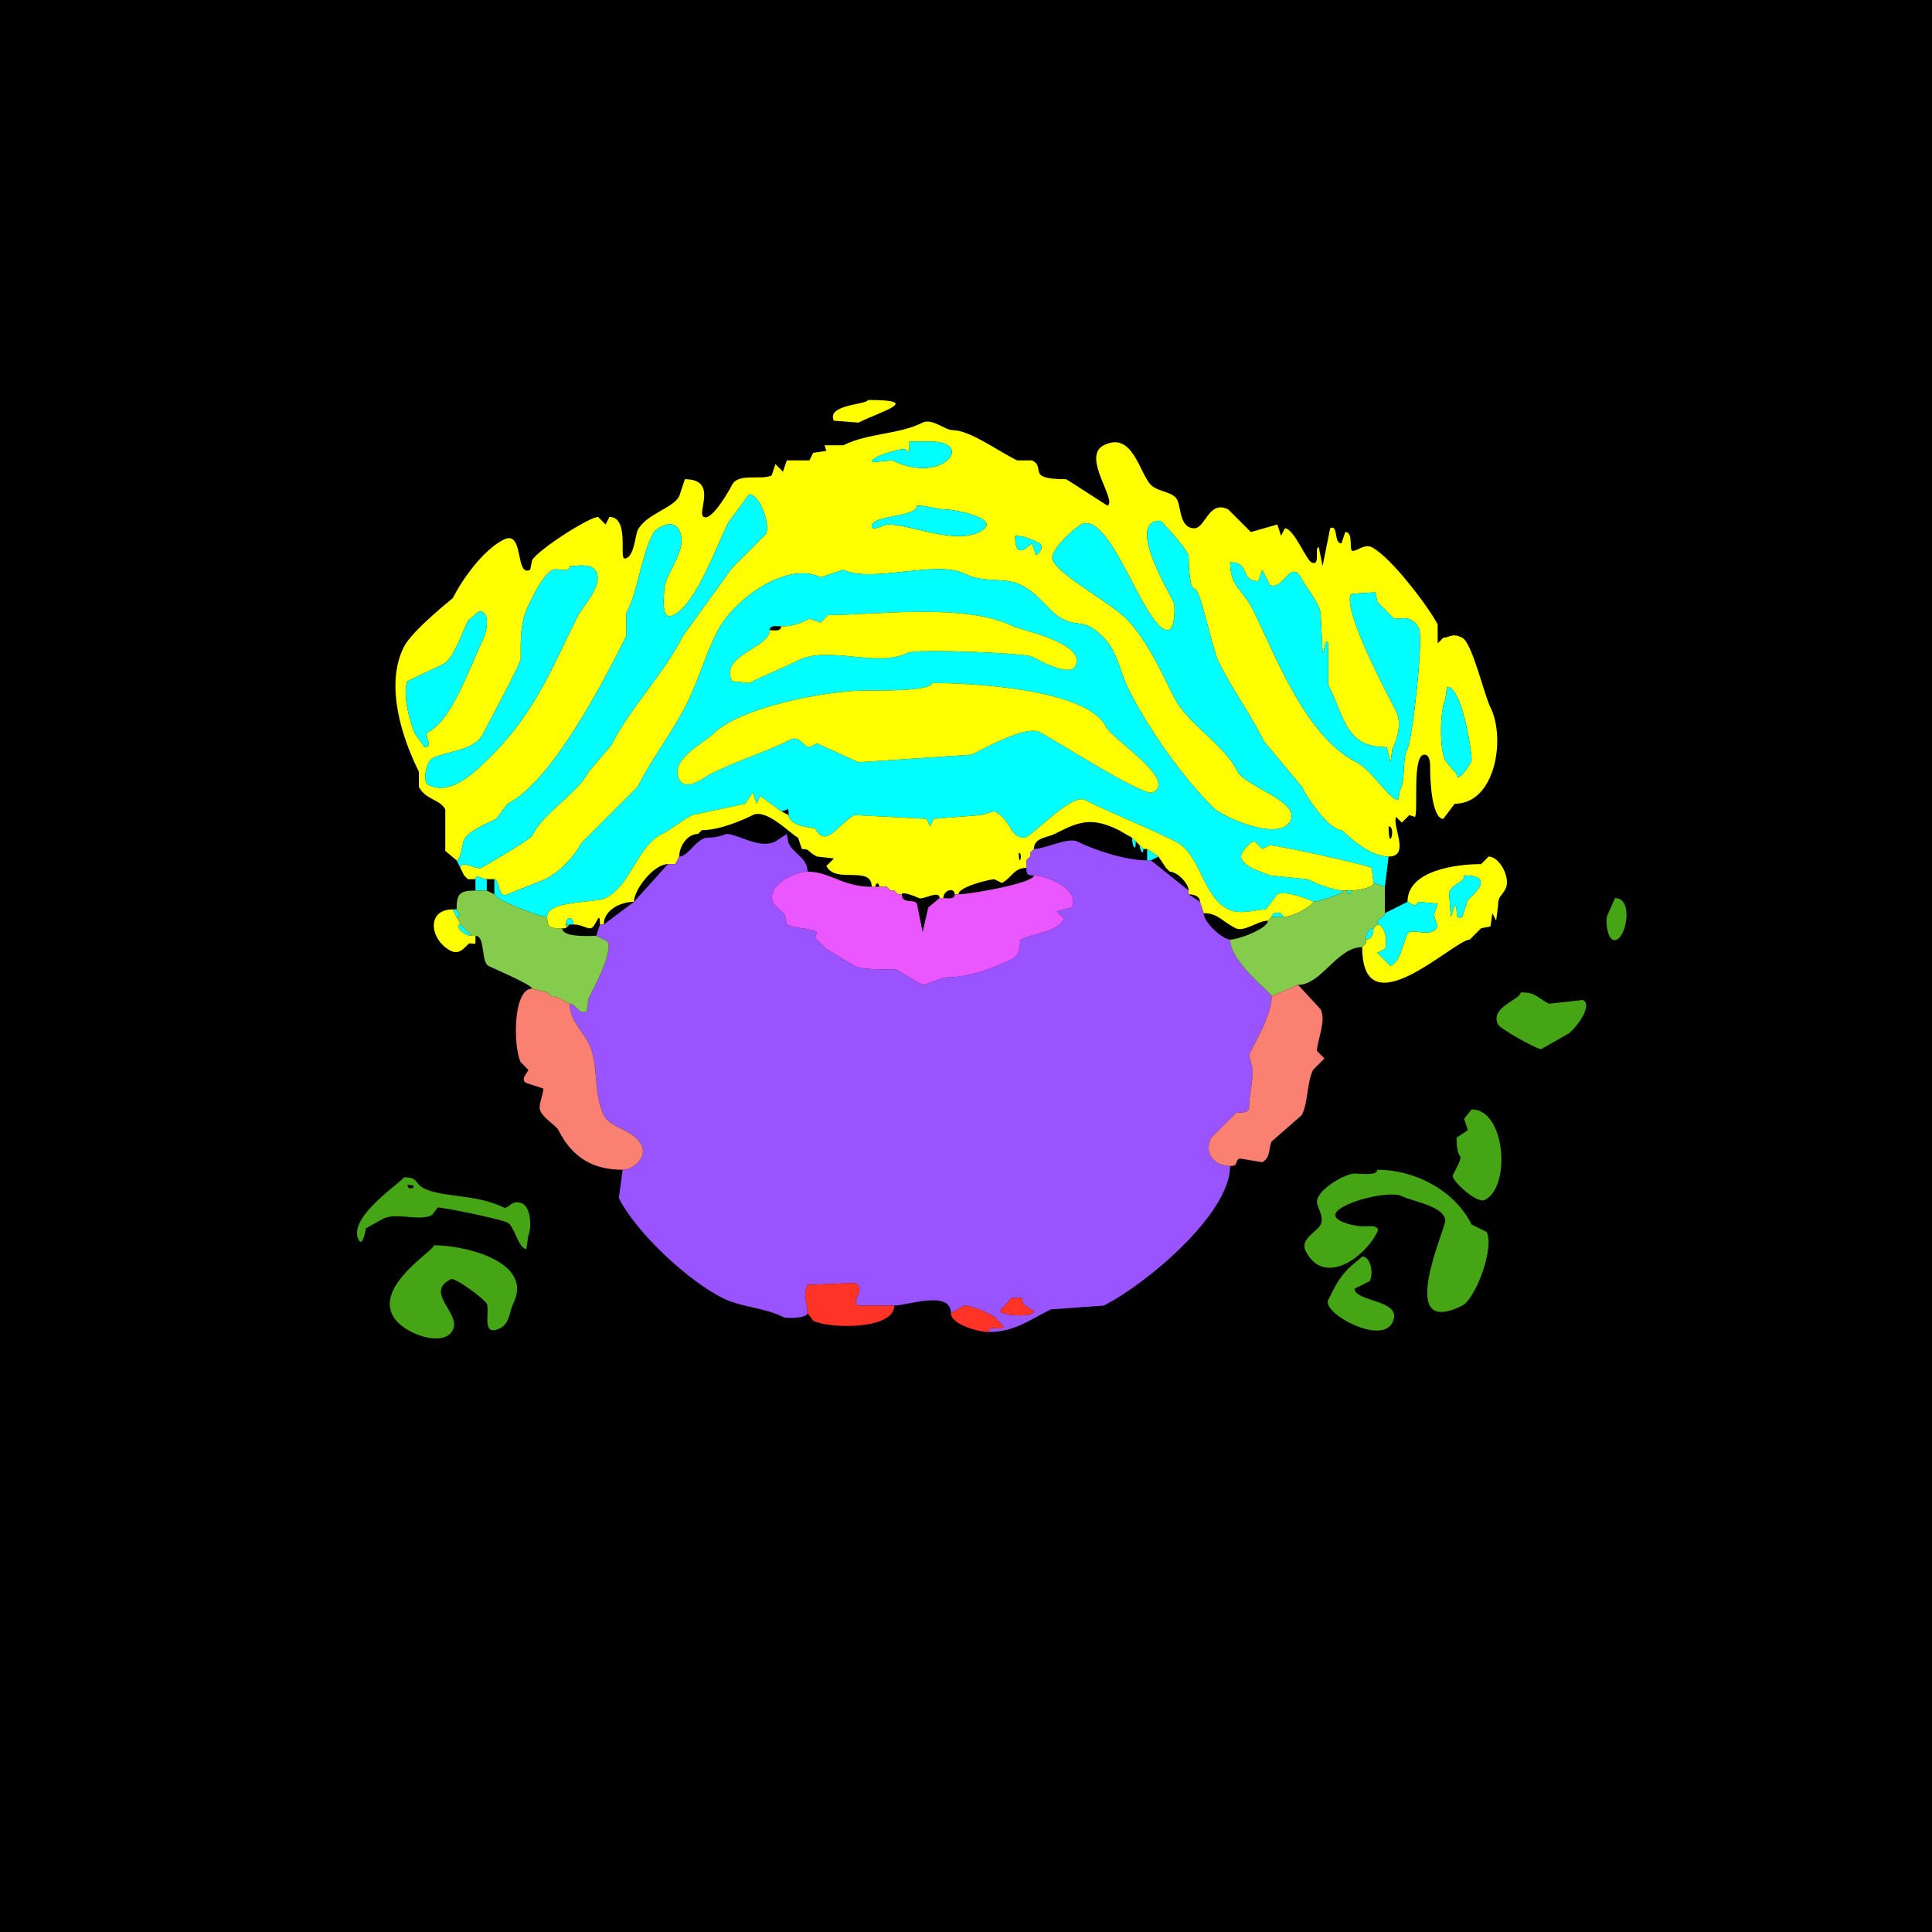 <?xml version="1.0" encoding="UTF-8"?>
<svg xmlns="http://www.w3.org/2000/svg" xmlns:xlink="http://www.w3.org/1999/xlink" width="430px" height="430px" viewBox="0 0 430 430" version="1.1">
<g id="surface1">
<rect x="0" y="0" width="430" height="430" style="fill:rgb(0%,0%,0%);fill-opacity:1;stroke:none;"/>
<path style=" stroke:none;fill-rule:nonzero;fill:rgb(100%,100%,0%);fill-opacity:1;" d="M 193.164 89.023 C 193.164 90.035 183.789 90.008 185.605 93.641 L 191.062 94.062 C 196.352 91.418 205.508 89.023 193.164 89.023 Z M 193.164 89.023 "/>
<path style=" stroke:none;fill-rule:evenodd;fill:rgb(100%,100%,0%);fill-opacity:1;" d="M 309.062 183.926 C 309.062 190.133 310.836 183.926 309.062 183.926 M 106.66 136.055 L 104.141 138.156 C 103.066 140.309 101.004 146.648 98.68 147.812 L 90.703 151.594 C 89.422 154.152 91.367 161.32 92.383 163.352 L 94.484 166.289 C 96.816 166.289 94.035 163.574 95.32 162.93 C 100.672 160.254 104.805 147.746 107.5 142.352 C 108.359 140.633 109.266 136.055 106.66 136.055 M 126.816 125.977 C 126.816 127.711 124 126.336 123.039 126.816 C 120.828 127.922 118.789 132.375 117.578 134.797 C 115.633 138.684 115.898 143.605 115.898 146.555 C 115.898 147.781 108.566 161.215 107.5 163.352 C 105.605 167.141 99.652 167.062 96.164 168.809 C 94.992 169.395 93.898 173.977 95.32 174.688 C 100.504 177.277 105.949 171.621 109.602 167.969 C 119.121 158.445 123.023 148.262 128.496 137.312 C 129.668 134.973 134.266 130.375 132.695 127.234 C 131.723 125.293 128.621 125.977 126.816 125.977 M 273.789 125.137 C 273.789 130.633 276.625 131.23 278.828 135.633 C 283.676 145.328 290.449 163.91 301.922 169.648 C 305.234 171.305 309.316 178.047 311.164 178.047 L 311.582 175.945 C 312.973 173.168 311.941 169.352 313.262 166.711 C 314.324 164.582 316.91 142.09 315.781 139.836 C 314.277 136.828 311.902 137.734 310.32 137.734 L 306.543 133.953 L 306.125 131.855 C 305.559 131.855 300.75 132.102 300.664 132.273 C 298.793 136.02 308.977 154.777 310.742 158.312 C 311.977 160.781 311.137 164.242 309.902 166.711 L 309.484 169.648 L 308.641 166.289 C 299.535 166.289 299.512 160.207 295.625 152.43 L 295.625 143.195 C 294.82 141.582 294.852 145.293 294.367 145.293 L 293.945 136.895 C 293.945 134.492 290.617 130.656 289.746 128.914 C 287.281 123.988 285.652 131.699 282.609 130.176 L 280.93 126.816 L 280.086 129.336 C 275.828 129.336 278.422 125.137 273.789 125.137 M 225.918 119.258 C 225.918 125.352 229.367 120.938 229.695 120.938 L 230.539 123.457 C 231.328 123.457 232.422 121.461 231.375 120.938 C 229.672 120.086 228.004 119.258 225.918 119.258 M 204.082 112.539 C 204.082 115.238 194.004 114.523 194.004 117.156 C 194.004 118.426 196.516 116.738 197.781 116.738 C 202.586 116.738 212.395 121.191 217.938 118.418 C 223.715 115.531 212.461 113.379 210.383 113.379 C 208.57 113.379 206.332 112.539 204.082 112.539 M 202.402 98.262 C 202.402 102.266 202.316 99.941 201.141 99.941 C 200.234 99.941 194.004 101.469 194.004 102.883 L 198.625 102.461 C 209.762 108.031 217.242 98.262 207.023 98.262 L 202.402 98.262 M 108.34 195.684 L 110.02 195.684 C 111.242 195.684 110.793 200.125 112.961 199.043 C 112.961 199.043 121.359 195.684 121.359 195.684 C 124.684 194.02 127.949 190.48 129.336 187.703 C 129.336 187.703 141.934 175.109 141.934 175.109 C 145.113 168.746 149.684 162.965 152.852 156.633 C 155.406 151.523 157 145.812 159.57 140.672 C 163.223 133.367 175.215 124.77 182.664 128.496 C 182.664 128.496 187.703 126.816 187.703 126.816 C 193.832 129.879 208.484 124.609 214.578 127.656 C 219.098 129.918 223.52 128.348 227.18 130.176 C 231.574 132.375 233.578 136.316 236.414 137.734 C 240.477 139.766 241.137 137.414 245.656 141.934 C 248.711 144.988 249.297 149.641 251.113 153.273 C 255.641 162.328 263.016 172.734 270.008 179.727 C 272.145 181.859 284.805 187.512 287.227 182.664 C 289.398 178.324 277.094 175 275.469 171.75 C 272.293 165.398 264.41 161.391 261.191 154.953 C 258.48 149.527 255.09 142.133 250.695 137.734 C 246.785 133.828 236.16 128.406 234.316 124.719 C 233.281 122.645 239.332 117.379 240.617 116.738 C 247.238 113.426 254.688 140.254 259.93 140.254 C 261.473 140.254 261.672 134.918 261.191 133.953 C 259.723 131.016 250.727 115.898 258.25 115.898 C 258.449 115.898 264.551 122.461 264.551 123.875 C 264.551 125 264.676 131.016 265.812 131.016 C 267.285 131.016 269.617 144.09 271.27 147.391 C 274.301 153.457 278.355 159.043 281.348 165.031 C 281.348 165.031 289.746 175.109 289.746 175.109 C 291.555 178.727 296.094 184.766 298.562 184.766 C 298.836 184.766 304.145 190.645 309.062 190.645 C 313.988 190.645 309.754 183.801 310.742 181.828 C 310.742 181.828 312 183.086 312 183.086 C 312 183.086 313.68 181.406 313.68 181.406 C 313.68 181.406 314.941 181.828 314.941 181.828 C 315.707 180.297 314.211 167.969 317.039 167.969 C 318.461 167.969 318.301 170.496 318.301 171.328 C 318.301 173.223 318.617 182.246 321.242 182.246 C 321.242 182.246 323.758 178.887 323.758 178.887 C 332.91 178.887 335.121 164.238 331.738 157.469 C 330.32 154.637 327.66 143.043 325.438 141.934 C 323.125 140.777 322.625 141.934 321.242 141.934 C 321.242 141.934 319.98 143.195 319.98 143.195 C 319.98 143.195 319.98 138.992 319.98 138.992 C 318.219 135.469 309.633 123.953 305.281 121.777 C 303.75 121.012 302.078 122.617 301.086 122.617 C 300.09 122.617 301.395 118.418 299.406 118.418 C 299.406 118.418 298.562 120.938 298.562 120.938 C 296.773 120.938 297.934 116.633 296.047 117.578 C 296.047 117.578 294.367 125.977 294.367 125.977 C 294.367 125.977 293.523 121.777 293.523 121.777 C 292.406 121.777 294.07 126.25 291.844 125.137 C 290.711 124.566 287.934 117.578 285.969 117.578 C 285.969 117.578 285.125 119.258 285.125 119.258 C 285.125 119.258 284.289 116.738 284.289 116.738 C 284.289 116.738 278.406 118.418 278.406 118.418 C 278.406 118.418 273.367 113.379 273.367 113.379 C 269.004 111.195 268.305 117.578 265.812 117.578 C 262.551 117.578 262.879 112.977 262.031 111.281 C 261.074 109.367 257.762 109.531 256.152 107.922 C 253.578 105.348 252.141 95.859 245.656 99.102 C 240.641 101.609 248.707 111.43 246.492 112.539 C 246.441 112.566 237.441 106.66 237.258 106.66 C 228.074 106.66 233.012 104.117 229.695 102.461 C 229.695 102.461 226.336 102.461 226.336 102.461 C 221.984 100.285 215.797 95.742 212.062 95.742 C 210.285 95.742 207.445 93.012 205.344 94.062 C 199.941 96.762 193.234 96.336 187.703 99.102 C 187.703 99.102 183.508 99.102 183.508 99.102 C 183.508 99.102 183.926 100.359 183.926 100.359 C 183.926 100.359 180.984 100.781 180.984 100.781 C 180.984 100.781 180.148 102.461 180.148 102.461 C 180.148 102.461 175.109 102.461 175.109 102.461 C 175.109 102.461 174.266 104.98 174.266 104.98 C 174.266 104.98 172.586 103.301 172.586 103.301 C 172.586 103.301 171.75 105.82 171.75 105.82 C 169.555 106.918 164.289 105.203 162.93 107.922 C 162.555 108.668 158.535 116.012 156.633 115.059 C 154.957 114.223 159.945 106.66 152.43 106.66 C 152.43 106.66 151.172 110.438 151.172 110.438 C 149.836 113.109 143.711 114.441 141.934 118 C 141.387 119.086 141.125 124.297 138.992 124.297 C 137.77 124.297 140.152 115.059 135.633 115.059 C 135.633 115.059 134.797 116.738 134.797 116.738 C 134.797 116.738 133.117 115.059 133.117 115.059 C 131.098 115.059 119.527 122.5 118.418 124.719 C 118.418 124.719 118 126.816 118 126.816 C 114.555 128.539 116.73 117.793 112.117 120.098 C 107.355 122.48 102.668 129.34 100.781 133.117 C 100.719 133.238 91.766 140.234 89.863 144.031 C 85.625 152.512 89.492 164.289 93.223 171.75 C 93.223 171.75 93.223 175.109 93.223 175.109 C 94.688 178.031 97.973 177.887 99.102 180.148 C 99.102 180.148 99.102 189.383 99.102 189.383 C 99.102 189.383 101.621 191.484 101.621 191.484 C 102.586 191.484 102.887 187.691 103.301 186.867 C 104.254 184.957 108.73 183.102 110.438 182.246 C 110.438 182.246 112.961 178.887 112.961 178.887 C 122.973 173.879 134.598 151.145 139.414 141.516 C 139.414 141.516 139.414 136.477 139.414 136.477 C 142.184 130.938 142.523 124.383 145.293 118.836 C 145.965 117.496 149.781 115.215 151.172 118 C 153.363 122.379 147.812 127.691 147.812 131.438 C 147.812 132.883 146.996 138.352 149.914 136.895 C 154.926 134.387 159.285 121.93 162.09 116.32 C 162.09 116.32 166.711 110.02 166.711 110.02 C 169.227 110.02 171.461 116.898 170.488 118.836 C 170.488 118.836 162.93 126.398 162.93 126.398 C 162.93 126.398 152.012 141.516 152.012 141.516 C 147.75 150.039 140.32 157.332 136.055 165.867 C 136.055 165.867 131.016 171.75 131.016 171.75 C 128.586 176.609 121.133 180.594 118.418 186.023 C 118.016 186.832 107.879 192.766 107.078 193.164 C 106.129 193.641 102.461 191.25 102.461 193.164 C 102.461 193.164 103.301 194.844 103.301 194.844 C 103.301 194.844 104.141 195.684 104.141 195.684 C 104.141 195.684 105.82 195.684 105.82 195.684 C 105.82 194.41 107.301 195.684 108.34 195.684 M 323.34 171.328 L 324.18 172.168 C 324.18 174.91 327.539 169.703 327.539 169.227 C 327.539 166.906 325.355 152.852 322.078 152.852 C 322.078 152.852 321.66 155.789 321.66 155.789 C 320.504 158.102 320.332 166.574 321.66 169.227 C 321.66 169.227 323.34 171.328 323.34 171.328 Z M 323.34 171.328 "/>
<path style=" stroke:none;fill-rule:nonzero;fill:rgb(0%,100%,100%);fill-opacity:1;" d="M 202.402 98.262 C 202.402 102.266 202.316 99.941 201.141 99.941 C 200.234 99.941 194.004 101.469 194.004 102.883 L 198.625 102.461 C 209.762 108.031 217.242 98.262 207.023 98.262 Z M 202.402 98.262 "/>
<path style=" stroke:none;fill-rule:nonzero;fill:rgb(0%,100%,100%);fill-opacity:1;" d="M 101.621 191.484 C 102.586 191.484 102.887 187.691 103.301 186.867 C 104.254 184.957 108.73 183.102 110.438 182.246 L 112.961 178.887 C 122.973 173.879 134.598 151.145 139.414 141.516 L 139.414 136.477 C 142.184 130.938 142.523 124.383 145.293 118.836 C 145.965 117.496 149.781 115.215 151.172 118 C 153.363 122.379 147.812 127.691 147.812 131.438 C 147.812 132.883 146.996 138.352 149.914 136.895 C 154.926 134.387 159.285 121.93 162.09 116.32 L 166.711 110.02 C 169.227 110.02 171.461 116.898 170.488 118.836 L 162.93 126.398 L 152.012 141.516 C 147.75 150.039 140.32 157.332 136.055 165.867 L 131.016 171.75 C 128.586 176.609 121.133 180.594 118.418 186.023 C 118.016 186.832 107.879 192.766 107.078 193.164 C 106.129 193.641 102.461 191.25 102.461 193.164 C 102.461 193.164 101.621 191.484 101.621 191.484 Z M 101.621 191.484 "/>
<path style=" stroke:none;fill-rule:nonzero;fill:rgb(0%,100%,100%);fill-opacity:1;" d="M 204.082 112.539 C 204.082 115.238 194.004 114.523 194.004 117.156 C 194.004 118.426 196.516 116.738 197.781 116.738 C 202.586 116.738 212.395 121.191 217.938 118.418 C 223.715 115.531 212.461 113.379 210.383 113.379 C 208.57 113.379 206.332 112.539 204.082 112.539 Z M 204.082 112.539 "/>
<path style=" stroke:none;fill-rule:evenodd;fill:rgb(0%,100%,100%);fill-opacity:1;" d="M 207.441 152.012 C 207.441 153.887 195.27 153.691 192.742 153.691 C 183.766 153.691 164.621 157.461 158.73 163.352 C 156.684 165.395 148.984 169.055 151.172 173.43 C 152.648 176.379 156.664 172.992 158.312 172.168 C 164.18 169.234 170.203 167.48 175.945 164.609 C 178.027 163.57 178.879 166.289 180.148 166.289 L 181.828 165.449 L 191.062 169.648 L 216.258 167.969 C 218.902 166.648 228.27 161.375 231.375 162.93 C 234.805 164.645 254.543 177.383 256.57 176.367 C 262.125 173.59 247.551 164.621 246.074 161.672 C 242.027 153.578 217.215 152.012 207.441 152.012 M 110.02 199.043 C 110.02 200.195 120.051 204.082 121.777 204.082 C 121.777 200.332 132.52 201.02 134.797 199.883 C 140.445 197.059 141.707 188.449 147.391 185.605 C 149.625 184.488 151.805 182.559 154.109 181.406 C 154.109 181.406 165.867 178.887 165.867 178.887 C 165.867 178.887 167.547 176.367 167.547 176.367 C 167.547 176.367 168.391 178.887 168.391 178.887 C 168.391 178.887 169.227 177.207 169.227 177.207 C 169.227 177.207 173.848 180.566 173.848 180.566 C 175.172 180.566 175.527 179.113 175.527 181.406 C 175.527 183.992 181.402 184.34 181.406 184.344 C 183.805 189.145 186.746 183.145 190.227 181.406 C 190.227 181.406 206.18 182.246 206.18 182.246 C 206.18 182.246 207.023 183.926 207.023 183.926 C 207.023 183.926 207.859 182.246 207.859 182.246 C 207.859 182.246 218.359 181.406 218.359 181.406 C 218.359 181.406 221.297 180.566 221.297 180.566 C 225.188 182.512 224.566 186.445 228.016 186.445 C 229.484 186.445 238.426 176.531 241.453 178.047 C 248.145 181.391 254.953 183.957 261.609 187.285 C 267.266 190.109 267.523 199.48 273.367 202.402 C 276.008 203.723 279.633 202.402 281.766 202.402 C 281.766 202.402 284.289 199.043 284.289 199.043 C 286.305 198.035 292.266 200.574 292.266 200.723 C 293.215 200.723 298.984 199 298.984 198.203 C 297.051 198.203 293.043 196.703 291.008 195.684 C 291.008 195.684 282.609 194.844 282.609 194.844 C 280.723 193.902 277.457 193.363 276.309 191.062 C 275.758 189.965 278.254 187.285 279.25 187.285 C 279.25 187.285 280.93 188.965 280.93 188.965 C 280.93 188.965 282.609 188.125 282.609 188.125 C 284.312 188.125 303.691 192.367 305.281 193.164 C 305.281 193.164 305.703 196.523 305.703 196.523 C 305.703 196.523 308.223 197.363 308.223 197.363 C 308.223 197.363 309.062 190.645 309.062 190.645 C 304.145 190.645 298.836 184.766 298.562 184.766 C 296.094 184.766 291.555 178.727 289.746 175.109 C 289.746 175.109 281.348 165.031 281.348 165.031 C 278.355 159.043 274.301 153.457 271.27 147.391 C 269.617 144.09 267.285 131.016 265.812 131.016 C 264.676 131.016 264.551 125 264.551 123.875 C 264.551 122.461 258.449 115.898 258.25 115.898 C 250.727 115.898 259.723 131.016 261.191 133.953 C 261.672 134.918 261.473 140.254 259.93 140.254 C 254.688 140.254 247.238 113.426 240.617 116.738 C 239.332 117.379 233.281 122.645 234.316 124.719 C 236.16 128.406 246.785 133.828 250.695 137.734 C 255.09 142.133 258.48 149.527 261.191 154.953 C 264.41 161.391 272.293 165.398 275.469 171.75 C 277.094 175 289.398 178.324 287.227 182.664 C 284.805 187.512 272.145 181.859 270.008 179.727 C 263.016 172.734 255.641 162.328 251.113 153.273 C 249.297 149.641 248.711 144.988 245.656 141.934 C 241.137 137.414 240.477 139.766 236.414 137.734 C 233.578 136.316 231.574 132.375 227.18 130.176 C 223.52 128.348 219.098 129.918 214.578 127.656 C 208.484 124.609 193.832 129.879 187.703 126.816 C 187.703 126.816 182.664 128.496 182.664 128.496 C 175.215 124.77 163.223 133.367 159.57 140.672 C 157 145.812 155.406 151.523 152.852 156.633 C 149.684 162.965 145.113 168.746 141.934 175.109 C 141.934 175.109 129.336 187.703 129.336 187.703 C 127.949 190.48 124.684 194.02 121.359 195.684 C 121.359 195.684 112.961 199.043 112.961 199.043 C 110.793 200.125 111.242 195.684 110.02 195.684 C 110.02 195.684 110.02 199.043 110.02 199.043 M 173.848 139.414 C 176.457 139.414 178.023 138.797 180.148 137.734 L 182.664 138.574 L 184.344 136.895 C 194.777 136.895 214.93 134.129 225.5 139.414 C 227.164 140.246 241.891 143.164 239.355 148.234 C 238.051 150.84 230.859 146.715 229.695 146.133 C 228.129 145.348 203.883 144.34 201.984 145.293 C 195.148 148.707 184.453 143.559 177.625 146.973 C 174.043 148.766 170.363 150.184 166.711 152.012 L 162.93 151.594 C 160.059 145.852 171.328 144.242 171.328 140.254 C 171.328 139.016 172.969 139.414 173.848 139.414 Z M 173.848 139.414 "/>
<path style=" stroke:none;fill-rule:nonzero;fill:rgb(0%,100%,100%);fill-opacity:1;" d="M 225.918 119.258 C 225.918 125.352 229.367 120.938 229.695 120.938 L 230.539 123.457 C 231.328 123.457 232.422 121.461 231.375 120.938 C 229.672 120.086 228.004 119.258 225.918 119.258 Z M 225.918 119.258 "/>
<path style=" stroke:none;fill-rule:nonzero;fill:rgb(0%,100%,100%);fill-opacity:1;" d="M 273.789 125.137 C 273.789 130.633 276.625 131.23 278.828 135.633 C 283.676 145.328 290.449 163.91 301.922 169.648 C 305.234 171.305 309.316 178.047 311.164 178.047 L 311.582 175.945 C 312.973 173.168 311.941 169.352 313.262 166.711 C 314.324 164.582 316.91 142.09 315.781 139.836 C 314.277 136.828 311.902 137.734 310.32 137.734 L 306.543 133.953 L 306.125 131.855 C 305.559 131.855 300.75 132.102 300.664 132.273 C 298.793 136.02 308.977 154.777 310.742 158.312 C 311.977 160.781 311.137 164.242 309.902 166.711 L 309.484 169.648 L 308.641 166.289 C 299.535 166.289 299.512 160.207 295.625 152.43 L 295.625 143.195 C 294.82 141.582 294.852 145.293 294.367 145.293 L 293.945 136.895 C 293.945 134.492 290.617 130.656 289.746 128.914 C 287.281 123.988 285.652 131.699 282.609 130.176 L 280.93 126.816 L 280.086 129.336 C 275.828 129.336 278.422 125.137 273.789 125.137 Z M 273.789 125.137 "/>
<path style=" stroke:none;fill-rule:nonzero;fill:rgb(0%,100%,100%);fill-opacity:1;" d="M 126.816 125.977 C 126.816 127.711 124 126.336 123.039 126.816 C 120.828 127.922 118.789 132.375 117.578 134.797 C 115.633 138.684 115.898 143.605 115.898 146.555 C 115.898 147.781 108.566 161.215 107.5 163.352 C 105.605 167.141 99.652 167.062 96.164 168.809 C 94.992 169.395 93.898 173.977 95.32 174.688 C 100.504 177.277 105.949 171.621 109.602 167.969 C 119.121 158.445 123.023 148.262 128.496 137.312 C 129.668 134.973 134.266 130.375 132.695 127.234 C 131.723 125.293 128.621 125.977 126.816 125.977 Z M 126.816 125.977 "/>
<path style=" stroke:none;fill-rule:nonzero;fill:rgb(0%,100%,100%);fill-opacity:1;" d="M 106.66 136.055 L 104.141 138.156 C 103.066 140.309 101.004 146.648 98.68 147.812 L 90.703 151.594 C 89.422 154.152 91.367 161.32 92.383 163.352 L 94.484 166.289 C 96.816 166.289 94.035 163.574 95.32 162.93 C 100.672 160.254 104.805 147.746 107.5 142.352 C 108.359 140.633 109.266 136.055 106.66 136.055 Z M 106.66 136.055 "/>
<path style=" stroke:none;fill-rule:nonzero;fill:rgb(100%,100%,0%);fill-opacity:1;" d="M 173.848 139.414 C 176.457 139.414 178.023 138.797 180.148 137.734 L 182.664 138.574 L 184.344 136.895 C 194.777 136.895 214.93 134.129 225.5 139.414 C 227.164 140.246 241.891 143.164 239.355 148.234 C 238.051 150.84 230.859 146.715 229.695 146.133 C 228.129 145.348 203.883 144.34 201.984 145.293 C 195.148 148.707 184.453 143.559 177.625 146.973 C 174.043 148.766 170.363 150.184 166.711 152.012 L 162.93 151.594 C 160.059 145.852 171.328 144.242 171.328 140.254 C 172.207 140.254 173.848 140.652 173.848 139.414 Z M 173.848 139.414 "/>
<path style=" stroke:none;fill-rule:nonzero;fill:rgb(100%,100%,0%);fill-opacity:1;" d="M 207.441 152.012 C 207.441 153.887 195.27 153.691 192.742 153.691 C 183.766 153.691 164.621 157.461 158.73 163.352 C 156.684 165.395 148.984 169.055 151.172 173.43 C 152.648 176.379 156.664 172.992 158.312 172.168 C 164.18 169.234 170.203 167.48 175.945 164.609 C 178.027 163.57 178.879 166.289 180.148 166.289 L 181.828 165.449 L 191.062 169.648 L 216.258 167.969 C 218.902 166.648 228.27 161.375 231.375 162.93 C 234.805 164.645 254.543 177.383 256.57 176.367 C 262.125 173.59 247.551 164.621 246.074 161.672 C 242.027 153.578 217.215 152.012 207.441 152.012 Z M 207.441 152.012 "/>
<path style=" stroke:none;fill-rule:nonzero;fill:rgb(0%,100%,100%);fill-opacity:1;" d="M 323.34 171.328 L 324.18 172.168 C 324.18 174.91 327.539 169.703 327.539 169.227 C 327.539 166.906 325.355 152.852 322.078 152.852 C 322.078 152.852 321.66 155.789 321.66 155.789 C 320.504 158.102 320.332 166.574 321.66 169.227 C 321.66 169.227 323.34 171.328 323.34 171.328 Z M 323.34 171.328 "/>
<path style=" stroke:none;fill-rule:evenodd;fill:rgb(100%,100%,0%);fill-opacity:1;" d="M 226.758 189.805 C 226.758 193.516 227.77 189.805 226.758 189.805 M 125.137 206.602 L 125.977 206.602 C 125.977 206.602 125.977 205.762 125.977 205.762 C 125.977 203.672 127.656 204.148 127.656 205.762 C 129.438 205.762 130.199 206.602 131.438 206.602 C 132.578 206.602 133.535 201.98 133.535 205.762 C 133.535 205.762 134.375 205.762 134.375 205.762 C 134.375 202.625 137.988 200.723 141.094 200.723 C 141.094 198.008 145.488 192.324 148.652 192.324 C 148.652 192.324 150.332 192.324 150.332 192.324 C 150.332 192.324 151.172 190.645 151.172 190.645 C 151.172 188.406 152.938 185.605 155.371 185.605 C 155.371 185.605 156.211 184.766 156.211 184.766 C 160.297 184.766 165.441 182.461 167.547 181.406 C 170.598 179.883 175.898 185.582 177.625 186.445 C 177.625 186.445 178.469 188.965 178.469 188.965 C 180.402 188.965 179.621 189.543 181.828 190.645 C 181.828 190.645 185.605 191.062 185.605 191.062 C 185.605 191.062 183.926 192.742 183.926 192.742 C 185.977 196.84 194.004 192.473 194.004 197.363 C 194.004 197.363 194.844 197.363 194.844 197.363 C 194.844 196.367 195.684 196.367 195.684 197.363 C 195.684 197.363 197.363 197.363 197.363 197.363 C 197.363 197.363 198.203 198.203 198.203 198.203 C 198.203 198.203 199.043 198.203 199.043 198.203 C 199.043 198.203 199.883 199.043 199.883 199.043 C 199.883 199.043 200.723 199.043 200.723 199.043 C 200.723 198.293 203.91 199.586 204.5 199.883 C 205.453 200.359 209.121 197.969 209.121 199.883 C 209.121 199.883 209.961 199.883 209.961 199.883 C 209.961 198.062 212.48 197.418 212.48 199.043 C 212.48 199.043 213.32 199.043 213.32 199.043 C 213.32 197.32 220.473 195.684 221.297 195.684 C 221.297 195.684 222.977 196.523 222.977 196.523 C 225.156 195.438 225.594 193.164 228.438 193.164 C 228.438 193.164 228.438 191.484 228.438 191.484 C 228.438 191.484 229.277 190.645 229.277 190.645 C 229.277 190.645 229.277 189.805 229.277 189.805 C 229.277 189.805 230.117 188.965 230.117 188.965 C 230.117 186.426 232.984 186.48 234.734 185.605 C 239.68 183.133 242.602 181.559 249.016 184.766 C 249.016 184.766 251.953 186.445 251.953 186.445 C 251.953 186.445 252.793 187.285 252.793 187.285 C 252.793 187.285 253.633 188.125 253.633 188.125 C 253.633 188.125 254.473 188.965 254.473 188.965 C 254.473 188.965 255.312 188.965 255.312 188.965 C 255.312 188.965 257.832 190.645 257.832 190.645 C 257.832 190.645 259.512 193.164 259.512 193.164 C 259.512 193.164 260.352 194.004 260.352 194.004 C 261.969 194.004 264.551 196.586 264.551 198.203 C 264.551 198.203 264.551 199.043 264.551 199.043 C 265.59 199.043 267.07 199.398 267.07 200.723 C 267.07 200.723 267.91 203.242 267.91 203.242 C 271.066 203.242 271.875 205.012 275.047 206.602 C 276.855 207.504 280 204.922 282.188 204.922 C 282.188 204.922 283.027 204.082 283.027 204.082 C 283.027 202.836 285.547 202.836 285.547 204.082 C 287.965 204.082 292.266 201.461 292.266 200.723 C 292.266 200.574 286.305 198.035 284.289 199.043 C 284.289 199.043 281.766 202.402 281.766 202.402 C 279.633 202.402 276.008 203.723 273.367 202.402 C 267.523 199.48 267.266 190.109 261.609 187.285 C 254.953 183.957 248.145 181.391 241.453 178.047 C 238.426 176.531 229.484 186.445 228.016 186.445 C 224.566 186.445 225.188 182.512 221.297 180.566 C 221.297 180.566 218.359 181.406 218.359 181.406 C 218.359 181.406 207.859 182.246 207.859 182.246 C 207.859 182.246 207.023 183.926 207.023 183.926 C 207.023 183.926 206.18 182.246 206.18 182.246 C 206.18 182.246 190.227 181.406 190.227 181.406 C 186.746 183.145 183.805 189.145 181.406 184.344 C 181.402 184.34 175.527 183.992 175.527 181.406 C 175.527 181.406 173.848 180.566 173.848 180.566 C 173.848 180.566 169.227 177.207 169.227 177.207 C 169.227 177.207 168.391 178.887 168.391 178.887 C 168.391 178.887 167.547 176.367 167.547 176.367 C 167.547 176.367 165.867 178.887 165.867 178.887 C 165.867 178.887 154.109 181.406 154.109 181.406 C 151.805 182.559 149.625 184.488 147.391 185.605 C 141.707 188.449 140.445 197.059 134.797 199.883 C 132.52 201.02 121.777 200.332 121.777 204.082 C 121.777 206.699 122.652 206.602 125.137 206.602 Z M 125.137 206.602 "/>
<path style=" stroke:none;fill-rule:nonzero;fill:rgb(0%,100%,100%);fill-opacity:1;" d="M 156.211 184.766 L 155.371 185.605 C 155.371 185.605 156.211 184.766 156.211 184.766 Z M 156.211 184.766 "/>
<path style=" stroke:none;fill-rule:evenodd;fill:rgb(60%,32.549%,100%);fill-opacity:1;" d="M 225.078 288.906 L 222.559 291.844 C 223.047 292.82 230.117 293.305 230.117 291.844 L 227.598 290.164 C 227.598 288.523 227.652 288.906 225.078 288.906 M 211.641 292.266 L 214.578 290.586 C 216.582 290.586 221.719 292.949 221.719 293.523 L 223.398 295.203 C 222.77 296.465 220.039 294.613 220.039 296.465 C 225.715 296.465 229.246 293.75 233.898 291.426 C 233.898 291.426 245.656 290.586 245.656 290.586 C 254.75 286.039 273.789 270.328 273.789 259.512 C 270.539 259.512 267.73 256.93 269.59 253.211 C 269.59 253.211 275.047 247.754 275.047 247.754 C 275.691 247.434 277.988 248.02 277.988 246.492 C 277.988 244.223 278.828 240.875 278.828 238.094 C 278.828 238.094 277.988 234.734 277.988 234.734 C 279.762 231.188 283.027 225.773 283.027 221.719 C 283.027 220.973 273.789 214.176 273.789 209.121 C 272.223 209.121 267.91 205.395 267.91 203.242 C 267.91 203.242 267.07 200.723 267.07 200.723 C 267.07 200.723 264.551 199.043 264.551 199.043 C 264.551 199.043 264.551 198.203 264.551 198.203 C 264.551 198.203 256.152 191.484 256.152 191.484 C 256.152 191.484 255.312 191.484 255.312 191.484 C 250.484 191.484 243.652 189.223 239.773 187.285 C 237.785 186.289 232.438 188.965 230.117 188.965 C 230.117 188.965 229.277 189.805 229.277 189.805 C 229.277 189.805 229.277 190.645 229.277 190.645 C 229.277 190.645 228.438 191.484 228.438 191.484 C 228.438 191.484 228.438 193.164 228.438 193.164 C 228.438 194.633 228.648 194.844 230.117 194.844 C 232.84 194.844 240.566 197.883 238.516 201.984 C 238.516 201.984 235.156 202.82 235.156 202.82 C 235.156 202.82 236.836 204.5 236.836 204.5 C 235.328 207.516 230.148 207.633 227.18 209.121 C 226.867 209.277 227.301 212.418 225.5 213.32 C 220.801 215.668 215.504 217.52 210.801 217.52 C 209.449 217.52 205.684 219.371 205.344 219.199 C 203.246 218.152 201.5 216.859 199.461 215.84 C 198.945 215.582 192.398 216.086 190.227 215 C 190.227 215 183.926 211.219 183.926 211.219 C 183.926 211.219 181.406 208.703 181.406 208.703 C 181.406 208.703 181.828 207.441 181.828 207.441 C 179.91 206.484 177.023 206.719 175.109 205.762 C 175.109 205.762 174.688 203.664 174.688 203.664 C 174.688 203.664 172.168 201.141 172.168 201.141 C 170.16 197.129 176.941 194.004 179.727 194.004 C 179.727 190.875 176.805 190.254 175.527 187.703 C 175.527 187.703 175.109 185.605 175.109 185.605 C 175.109 185.605 172.586 187.285 172.586 187.285 C 168.992 189.082 164.297 185.605 161.672 185.605 C 161.652 185.605 159.777 186.445 157.469 186.445 C 155.105 186.445 153.191 190.645 151.172 190.645 C 151.172 190.645 150.332 192.324 150.332 192.324 C 150.332 192.324 148.652 192.324 148.652 192.324 C 148.652 192.324 141.094 200.723 141.094 200.723 C 141.094 200.723 134.375 205.762 134.375 205.762 C 134.375 205.762 133.535 205.762 133.535 205.762 C 133.535 205.762 132.695 208.281 132.695 208.281 C 132.695 208.281 135.215 209.539 135.215 209.539 C 136.48 212.07 132.102 219.965 131.016 222.141 C 131.016 222.141 130.594 225.078 130.594 225.078 C 128.82 225.965 128.16 223.398 126.816 223.398 C 126.816 227.199 129.473 229.133 131.016 232.219 C 133.367 236.922 131.953 243.332 134.375 248.172 C 135.906 251.234 140.949 251.246 142.773 254.891 C 144.137 257.617 140.902 260.352 138.574 260.352 C 138.574 260.352 137.734 266.648 137.734 266.648 C 141.617 274.418 153.203 285.094 160.828 288.906 C 164.961 290.969 170.09 291.016 174.266 293.105 C 175.227 293.586 179.727 293.328 179.727 292.266 C 179.727 290.406 178.613 288.191 179.727 285.969 C 179.727 285.969 190.227 285.547 190.227 285.547 C 193.125 286.996 189.004 289.555 191.062 290.586 C 191.062 290.586 199.043 290.586 199.043 290.586 C 201.84 290.586 211.641 287.016 211.641 292.266 Z M 211.641 292.266 "/>
<path style=" stroke:none;fill-rule:nonzero;fill:rgb(0%,100%,100%);fill-opacity:1;" d="M 251.953 186.445 L 252.793 187.285 C 252.793 189.953 251.953 188.191 251.953 186.445 Z M 251.953 186.445 "/>
<path style=" stroke:none;fill-rule:nonzero;fill:rgb(100%,100%,0%);fill-opacity:1;" d="M 299.824 198.203 L 300.664 198.203 C 301.805 198.203 305.703 197.66 305.703 196.523 C 305.703 196.523 305.281 193.164 305.281 193.164 C 303.691 192.367 284.312 188.125 282.609 188.125 C 282.609 188.125 280.93 188.965 280.93 188.965 C 280.93 188.965 279.25 187.285 279.25 187.285 C 278.254 187.285 275.758 189.965 276.309 191.062 C 277.457 193.363 280.723 193.902 282.609 194.844 C 282.609 194.844 291.008 195.684 291.008 195.684 C 293.043 196.703 297.051 198.203 298.984 198.203 C 298.984 198.203 299.824 198.203 299.824 198.203 Z M 299.824 198.203 "/>
<path style=" stroke:none;fill-rule:nonzero;fill:rgb(0%,100%,100%);fill-opacity:1;" d="M 253.633 188.125 L 254.473 188.965 C 254.473 190.668 253.633 189.012 253.633 188.125 Z M 253.633 188.125 "/>
<path style=" stroke:none;fill-rule:nonzero;fill:rgb(0%,100%,100%);fill-opacity:1;" d="M 255.312 191.484 L 256.152 191.484 C 256.152 191.484 257.832 190.645 257.832 190.645 C 257.832 190.645 255.312 188.965 255.312 188.965 C 255.312 188.965 255.312 191.484 255.312 191.484 Z M 255.312 191.484 "/>
<path style=" stroke:none;fill-rule:evenodd;fill:rgb(100%,100%,0%);fill-opacity:1;" d="M 325.859 194.844 C 325.859 196.68 323.746 196.129 322.5 198.625 L 322.922 204.082 L 323.758 201.562 C 324.742 201.562 323.445 205.078 325.438 204.082 L 326.699 200.305 C 326.863 199.973 333.621 194.844 325.859 194.844 M 304.023 209.961 L 303.184 210.801 C 303.184 229.543 323.699 209.121 327.117 209.121 C 327.117 209.121 329.641 206.602 329.641 206.602 C 329.641 206.602 331.738 206.18 331.738 206.18 C 331.738 206.18 332.156 203.242 332.156 203.242 C 332.156 203.242 333 204.922 333 204.922 C 333 204.922 333.418 201.562 333.418 201.562 C 333.418 199.375 334.215 199.547 335.098 197.781 C 336.281 195.418 333.773 190.645 331.32 190.645 C 331.32 190.645 329.641 192.324 329.641 192.324 C 324.113 192.324 313.262 193.703 313.262 200.723 C 313.262 200.723 314.941 201.562 314.941 201.562 C 314.941 201.562 315.781 200.723 315.781 200.723 C 315.781 200.723 319.98 201.141 319.98 201.141 C 319.98 201.141 319.141 203.664 319.141 203.664 C 319.141 203.664 319.98 206.18 319.98 206.18 C 318.504 209.133 314.094 206.195 313.262 207.859 C 312.105 210.172 311.844 213.816 309.484 215 C 309.484 215 306.543 212.062 306.543 212.062 C 306.543 212.062 308.223 211.219 308.223 211.219 C 308.887 209.887 308.34 205.762 306.543 205.762 C 306.543 205.762 305.703 206.602 305.703 206.602 C 305.703 207.641 305.348 209.121 304.023 209.121 C 304.023 209.121 304.023 209.961 304.023 209.961 Z M 304.023 209.961 "/>
<path style=" stroke:none;fill-rule:nonzero;fill:rgb(0%,100%,100%);fill-opacity:1;" d="M 259.512 193.164 L 260.352 194.004 C 260.352 194.004 259.512 193.164 259.512 193.164 Z M 259.512 193.164 "/>
<path style=" stroke:none;fill-rule:nonzero;fill:rgb(92.157%,34.118%,100%);fill-opacity:1;" d="M 209.121 199.883 L 209.961 199.883 C 210.84 199.883 212.48 200.281 212.48 199.043 C 212.48 199.043 213.32 199.043 213.32 199.043 C 215.938 199.043 230.117 196.547 230.117 194.844 C 232.84 194.844 240.566 197.883 238.516 201.984 C 238.516 201.984 235.156 202.82 235.156 202.82 C 235.156 202.82 236.836 204.5 236.836 204.5 C 235.328 207.516 230.148 207.633 227.18 209.121 C 226.867 209.277 227.301 212.418 225.5 213.32 C 220.801 215.668 215.504 217.52 210.801 217.52 C 209.449 217.52 205.684 219.371 205.344 219.199 C 203.246 218.152 201.5 216.859 199.461 215.84 C 198.945 215.582 192.398 216.086 190.227 215 C 190.227 215 183.926 211.219 183.926 211.219 C 183.926 211.219 181.406 208.703 181.406 208.703 C 181.406 208.703 181.828 207.441 181.828 207.441 C 179.91 206.484 177.023 206.719 175.109 205.762 C 175.109 205.762 174.688 203.664 174.688 203.664 C 174.688 203.664 172.168 201.141 172.168 201.141 C 170.16 197.129 176.941 194.004 179.727 194.004 C 184.754 194.004 187.426 197.363 194.004 197.363 C 194.004 197.363 194.844 197.363 194.844 197.363 C 194.844 197.363 195.684 197.363 195.684 197.363 C 195.684 197.363 197.363 197.363 197.363 197.363 C 197.363 197.363 198.203 198.203 198.203 198.203 C 198.203 198.203 199.043 198.203 199.043 198.203 C 199.043 198.203 199.883 199.043 199.883 199.043 C 199.883 199.043 200.723 199.043 200.723 199.043 C 200.723 201.336 203.5 199.977 204.082 201.141 C 204.082 201.141 205.344 207.441 205.344 207.441 C 205.344 207.441 206.602 201.984 206.602 201.984 C 206.602 201.984 209.121 199.883 209.121 199.883 Z M 209.121 199.883 "/>
<path style=" stroke:none;fill-rule:nonzero;fill:rgb(0%,100%,100%);fill-opacity:1;" d="M 103.301 194.844 L 104.141 195.684 C 104.141 195.684 103.301 194.844 103.301 194.844 Z M 103.301 194.844 "/>
<path style=" stroke:none;fill-rule:nonzero;fill:rgb(0%,100%,100%);fill-opacity:1;" d="M 105.82 198.203 L 108.34 198.203 C 108.34 198.203 108.34 195.684 108.34 195.684 C 107.301 195.684 105.82 194.41 105.82 195.684 C 105.82 195.684 105.82 198.203 105.82 198.203 Z M 105.82 198.203 "/>
<path style=" stroke:none;fill-rule:nonzero;fill:rgb(0%,100%,100%);fill-opacity:1;" d="M 325.859 194.844 C 325.859 196.68 323.746 196.129 322.5 198.625 L 322.922 204.082 L 323.758 201.562 C 324.742 201.562 323.445 205.078 325.438 204.082 L 326.699 200.305 C 326.863 199.973 333.621 194.844 325.859 194.844 Z M 325.859 194.844 "/>
<path style=" stroke:none;fill-rule:nonzero;fill:rgb(52.549%,80%,29.804%);fill-opacity:1;" d="M 288.906 219.199 L 283.027 221.719 C 283.027 220.973 273.789 214.176 273.789 209.121 C 275.684 209.121 282.188 206.668 282.188 204.922 C 282.188 204.922 283.027 204.082 283.027 204.082 C 283.027 204.082 285.547 204.082 285.547 204.082 C 287.965 204.082 292.266 201.461 292.266 200.723 C 293.215 200.723 298.984 199 298.984 198.203 C 298.984 198.203 299.824 198.203 299.824 198.203 C 299.824 199.199 300.664 199.199 300.664 198.203 C 301.805 198.203 305.703 197.66 305.703 196.523 C 305.703 196.523 308.223 197.363 308.223 197.363 C 308.223 199.145 308.223 201.312 308.223 203.242 C 308.223 204.484 306.543 203.902 306.543 205.762 C 306.543 205.762 305.703 206.602 305.703 206.602 C 304.379 206.602 304.023 208.082 304.023 209.121 C 304.023 209.121 304.023 209.961 304.023 209.961 C 304.023 209.961 303.184 210.801 303.184 210.801 C 297.57 210.801 294.125 219.199 288.906 219.199 Z M 288.906 219.199 "/>
<path style=" stroke:none;fill-rule:nonzero;fill:rgb(52.549%,80%,29.804%);fill-opacity:1;" d="M 125.137 222.559 L 126.816 223.398 C 128.16 223.398 128.82 225.965 130.594 225.078 C 130.594 225.078 131.016 222.141 131.016 222.141 C 132.102 219.965 136.48 212.07 135.215 209.539 C 135.215 209.539 132.695 208.281 132.695 208.281 C 131.875 208.281 125.137 208.781 125.137 206.602 C 122.652 206.602 121.777 206.699 121.777 204.082 C 120.051 204.082 110.02 200.195 110.02 199.043 C 110.02 199.043 108.34 198.203 108.34 198.203 C 108.34 198.203 105.82 198.203 105.82 198.203 C 102.332 198.203 101.621 198.914 101.621 202.402 C 101.621 203.105 103.242 204.082 101.621 204.082 C 101.621 204.082 102.461 205.762 102.461 205.762 C 102.461 205.762 104.98 208.281 104.98 208.281 C 104.98 208.281 105.82 208.281 105.82 208.281 C 108.09 208.281 106.984 214.113 108.758 215 C 110.047 215.645 118.418 219.188 118.418 220.039 C 118.418 220.039 121.777 220.879 121.777 220.879 C 121.777 220.879 122.617 221.719 122.617 221.719 C 122.617 221.719 123.457 221.719 123.457 221.719 C 123.457 221.719 125.137 222.559 125.137 222.559 Z M 125.137 222.559 "/>
<path style=" stroke:none;fill-rule:nonzero;fill:rgb(0%,100%,100%);fill-opacity:1;" d="M 299.824 198.203 L 300.664 198.203 C 300.664 199.199 299.824 199.199 299.824 198.203 Z M 299.824 198.203 "/>
<path style=" stroke:none;fill-rule:nonzero;fill:rgb(27.451%,64.706%,8.235%);fill-opacity:1;" d="M 359.453 199.883 L 357.773 203.664 C 357.215 204.777 357.734 210.188 359.875 209.121 C 362.094 208.012 363.461 199.883 359.453 199.883 Z M 359.453 199.883 "/>
<path style=" stroke:none;fill-rule:nonzero;fill:rgb(0%,100%,100%);fill-opacity:1;" d="M 308.223 203.242 C 308.223 204.484 306.543 203.902 306.543 205.762 C 308.34 205.762 308.887 209.887 308.223 211.219 C 308.223 211.219 306.543 212.062 306.543 212.062 C 306.543 212.062 309.484 215 309.484 215 C 311.844 213.816 312.105 210.172 313.262 207.859 C 314.094 206.195 318.504 209.133 319.98 206.18 C 319.98 206.18 319.141 203.664 319.141 203.664 C 319.141 203.664 319.98 201.141 319.98 201.141 C 319.98 201.141 315.781 200.723 315.781 200.723 C 315.781 200.723 314.941 201.562 314.941 201.562 C 314.941 201.562 313.262 200.723 313.262 200.723 C 313.262 200.723 308.223 203.242 308.223 203.242 Z M 308.223 203.242 "/>
<path style=" stroke:none;fill-rule:nonzero;fill:rgb(100%,100%,0%);fill-opacity:1;" d="M 104.98 208.281 L 105.82 208.281 C 105.82 210.676 105.98 209.961 104.562 209.961 C 103.938 209.961 102.652 212.785 100.359 211.641 C 95.707 209.312 94.727 202.402 100.781 202.402 C 100.781 202.402 101.621 204.082 101.621 204.082 C 101.621 204.082 102.461 205.762 102.461 205.762 C 100.973 205.762 103.082 208.281 104.98 208.281 Z M 104.98 208.281 "/>
<path style=" stroke:none;fill-rule:nonzero;fill:rgb(0%,100%,100%);fill-opacity:1;" d="M 101.621 202.402 C 101.621 203.105 103.242 204.082 101.621 204.082 C 101.621 204.082 100.781 202.402 100.781 202.402 C 100.781 202.402 101.621 202.402 101.621 202.402 Z M 101.621 202.402 "/>
<path style=" stroke:none;fill-rule:nonzero;fill:rgb(0%,100%,100%);fill-opacity:1;" d="M 283.027 204.082 L 285.547 204.082 C 285.547 202.836 283.027 202.836 283.027 204.082 Z M 283.027 204.082 "/>
<path style=" stroke:none;fill-rule:nonzero;fill:rgb(0%,100%,100%);fill-opacity:1;" d="M 126.816 205.762 L 127.656 205.762 C 127.656 204.148 125.977 203.672 125.977 205.762 C 125.977 205.762 126.816 205.762 126.816 205.762 Z M 126.816 205.762 "/>
<path style=" stroke:none;fill-rule:nonzero;fill:rgb(0%,100%,100%);fill-opacity:1;" d="M 102.461 205.762 L 104.98 208.281 C 103.082 208.281 100.973 205.762 102.461 205.762 Z M 102.461 205.762 "/>
<path style=" stroke:none;fill-rule:nonzero;fill:rgb(52.549%,80%,29.804%);fill-opacity:1;" d="M 126.816 205.762 L 125.977 206.602 C 125.977 206.602 125.977 205.762 125.977 205.762 C 125.977 205.762 126.816 205.762 126.816 205.762 Z M 126.816 205.762 "/>
<path style=" stroke:none;fill-rule:nonzero;fill:rgb(0%,100%,100%);fill-opacity:1;" d="M 305.703 206.602 C 304.379 206.602 304.023 208.082 304.023 209.121 C 305.348 209.121 305.703 207.641 305.703 206.602 Z M 305.703 206.602 "/>
<path style=" stroke:none;fill-rule:nonzero;fill:rgb(98.039%,50.196%,44.706%);fill-opacity:1;" d="M 283.027 221.719 C 283.027 225.773 279.762 231.188 277.988 234.734 L 278.828 238.094 C 278.828 240.875 277.988 244.223 277.988 246.492 C 277.988 248.02 275.691 247.434 275.047 247.754 L 269.59 253.211 C 267.73 256.93 270.539 259.512 273.789 259.512 C 275.812 259.512 274.676 258.438 275.891 257.832 C 275.891 257.832 280.93 258.672 280.93 258.672 C 282.84 257.715 282.309 255.492 283.027 254.055 C 283.027 254.055 289.746 248.172 289.746 248.172 C 291.234 245.195 290.789 241.047 292.266 238.094 C 292.266 238.094 294.785 235.578 294.785 235.578 C 294.785 235.578 293.105 233.898 293.105 233.898 C 293.105 231.781 295.23 227.227 293.945 224.656 C 293.945 224.656 288.906 219.199 288.906 219.199 C 288.906 219.199 283.027 221.719 283.027 221.719 Z M 283.027 221.719 "/>
<path style=" stroke:none;fill-rule:nonzero;fill:rgb(98.039%,50.196%,44.706%);fill-opacity:1;" d="M 126.816 223.398 C 126.816 227.199 129.473 229.133 131.016 232.219 C 133.367 236.922 131.953 243.332 134.375 248.172 C 135.906 251.234 140.949 251.246 142.773 254.891 C 144.137 257.617 140.902 260.352 138.574 260.352 C 131.785 260.352 127.258 257.457 124.297 251.531 C 123.727 250.395 120.098 248.453 120.098 246.492 C 120.098 245.312 120.938 243.199 120.938 242.297 C 120.938 242.297 117.156 241.035 117.156 241.035 C 115.613 240.262 117.578 238.66 117.578 238.094 C 117.578 238.094 115.898 236.414 115.898 236.414 C 114.188 232.992 114.148 220.039 118.418 220.039 C 118.418 220.039 121.777 220.879 121.777 220.879 C 121.777 220.879 122.617 221.719 122.617 221.719 C 122.617 221.719 123.457 221.719 123.457 221.719 C 123.457 221.719 125.137 222.559 125.137 222.559 C 125.137 222.559 126.816 223.398 126.816 223.398 Z M 126.816 223.398 "/>
<path style=" stroke:none;fill-rule:nonzero;fill:rgb(27.451%,64.706%,8.235%);fill-opacity:1;" d="M 338.457 220.879 C 338.457 222.492 331.48 224.145 333.418 228.016 C 333.895 228.973 342.43 233.801 343.078 233.477 L 348.953 230.117 C 350.309 229.441 354.785 223.793 352.312 222.559 L 344.758 223.398 C 341.867 221.953 342.031 220.879 338.457 220.879 Z M 338.457 220.879 "/>
<path style=" stroke:none;fill-rule:nonzero;fill:rgb(27.451%,64.706%,8.235%);fill-opacity:1;" d="M 327.539 246.914 L 325.859 249.016 L 326.699 251.531 L 324.18 253.211 C 324.18 259.785 326.609 255.074 323.34 261.609 C 322.887 262.516 328.602 268.008 330.477 267.07 C 336.359 264.133 335.078 246.914 327.539 246.914 Z M 327.539 246.914 "/>
<path style=" stroke:none;fill-rule:nonzero;fill:rgb(27.451%,64.706%,8.235%);fill-opacity:1;" d="M 306.543 260.352 C 306.543 261.766 302.613 261.191 301.504 261.191 C 299.344 261.191 293.105 264.801 293.105 267.492 C 293.105 268.656 294.797 270.824 293.945 272.531 C 293.094 274.23 289.258 275.75 290.586 278.406 C 294.57 286.379 303.602 280.09 306.543 274.211 C 307.402 272.496 303.973 272.949 303.184 272.949 C 301.871 272.949 296.359 271.902 297.305 270.008 C 298.535 267.551 309.234 264.848 312 266.23 C 314.16 267.309 321.66 268.523 321.66 271.688 C 321.66 273.68 310.492 298.059 325.438 290.586 C 328.449 289.082 332.645 277.703 330.898 274.211 L 327.539 272.531 C 323.801 265.047 315.094 260.352 306.543 260.352 Z M 306.543 260.352 "/>
<path style=" stroke:none;fill-rule:evenodd;fill:rgb(27.451%,64.706%,8.235%);fill-opacity:1;" d="M 90.703 263.711 C 90.703 265.469 93.848 263.711 90.703 263.711 M 89.863 262.031 C 89.863 262.812 77.25 270.82 79.785 275.891 C 80.746 277.809 81.395 273.508 81.465 273.367 C 81.473 273.352 84.941 271.422 85.242 271.27 C 88.352 269.715 93.141 271.941 96.164 270.43 L 97.422 268.75 C 99.004 268.75 111.41 271.336 112.961 272.109 C 114.516 272.887 115.383 277.988 117.156 277.988 L 117.578 275.047 C 118.297 273.609 118.273 268.887 116.32 267.91 C 113.859 266.68 113.152 269.266 112.117 268.75 C 106.203 265.793 98.363 266.492 94.484 264.551 C 91.984 263.301 93.352 262.031 89.863 262.031 Z M 89.863 262.031 "/>
<path style=" stroke:none;fill-rule:nonzero;fill:rgb(27.451%,64.706%,8.235%);fill-opacity:1;" d="M 96.582 277.148 C 96.582 278.355 83.922 285.84 87.344 292.688 C 89.441 296.879 98.777 300.051 100.781 296.047 C 102.691 292.227 94.328 287.723 100.359 284.707 C 101.301 284.238 107.852 289.188 108.34 290.164 C 109.113 291.719 106.988 297.77 111.281 295.625 C 113.531 294.496 113.348 291.906 114.219 290.164 C 118.914 280.773 103.387 277.148 96.582 277.148 Z M 96.582 277.148 "/>
<path style=" stroke:none;fill-rule:nonzero;fill:rgb(27.451%,64.706%,8.235%);fill-opacity:1;" d="M 303.184 279.668 L 300.242 282.188 C 297.879 284.555 296.977 286.625 295.625 289.328 C 294.172 292.234 307.355 299.457 309.902 294.367 C 312.5 289.176 301.504 289.875 301.504 286.805 L 304.863 285.125 C 305.758 283.336 305.082 279.668 303.184 279.668 Z M 303.184 279.668 "/>
<path style=" stroke:none;fill-rule:nonzero;fill:rgb(100%,20.392%,15.294%);fill-opacity:1;" d="M 199.043 290.586 L 191.062 290.586 C 189.004 289.555 193.125 286.996 190.227 285.547 L 179.727 285.969 C 178.613 288.191 179.727 290.406 179.727 292.266 C 179.727 292.266 180.984 293.945 180.984 293.945 C 184.691 295.801 199.043 295.98 199.043 290.586 Z M 199.043 290.586 "/>
<path style=" stroke:none;fill-rule:nonzero;fill:rgb(100%,20.392%,15.294%);fill-opacity:1;" d="M 225.078 288.906 L 222.559 291.844 C 223.047 292.82 230.117 293.305 230.117 291.844 L 227.598 290.164 C 227.598 288.523 227.652 288.906 225.078 288.906 Z M 225.078 288.906 "/>
<path style=" stroke:none;fill-rule:nonzero;fill:rgb(100%,20.392%,15.294%);fill-opacity:1;" d="M 211.641 292.266 L 214.578 290.586 C 216.582 290.586 221.719 292.949 221.719 293.523 L 223.398 295.203 C 222.77 296.465 220.039 294.613 220.039 296.465 C 217.789 296.465 211.641 294.789 211.641 292.266 Z M 211.641 292.266 "/>
</g>
</svg>
